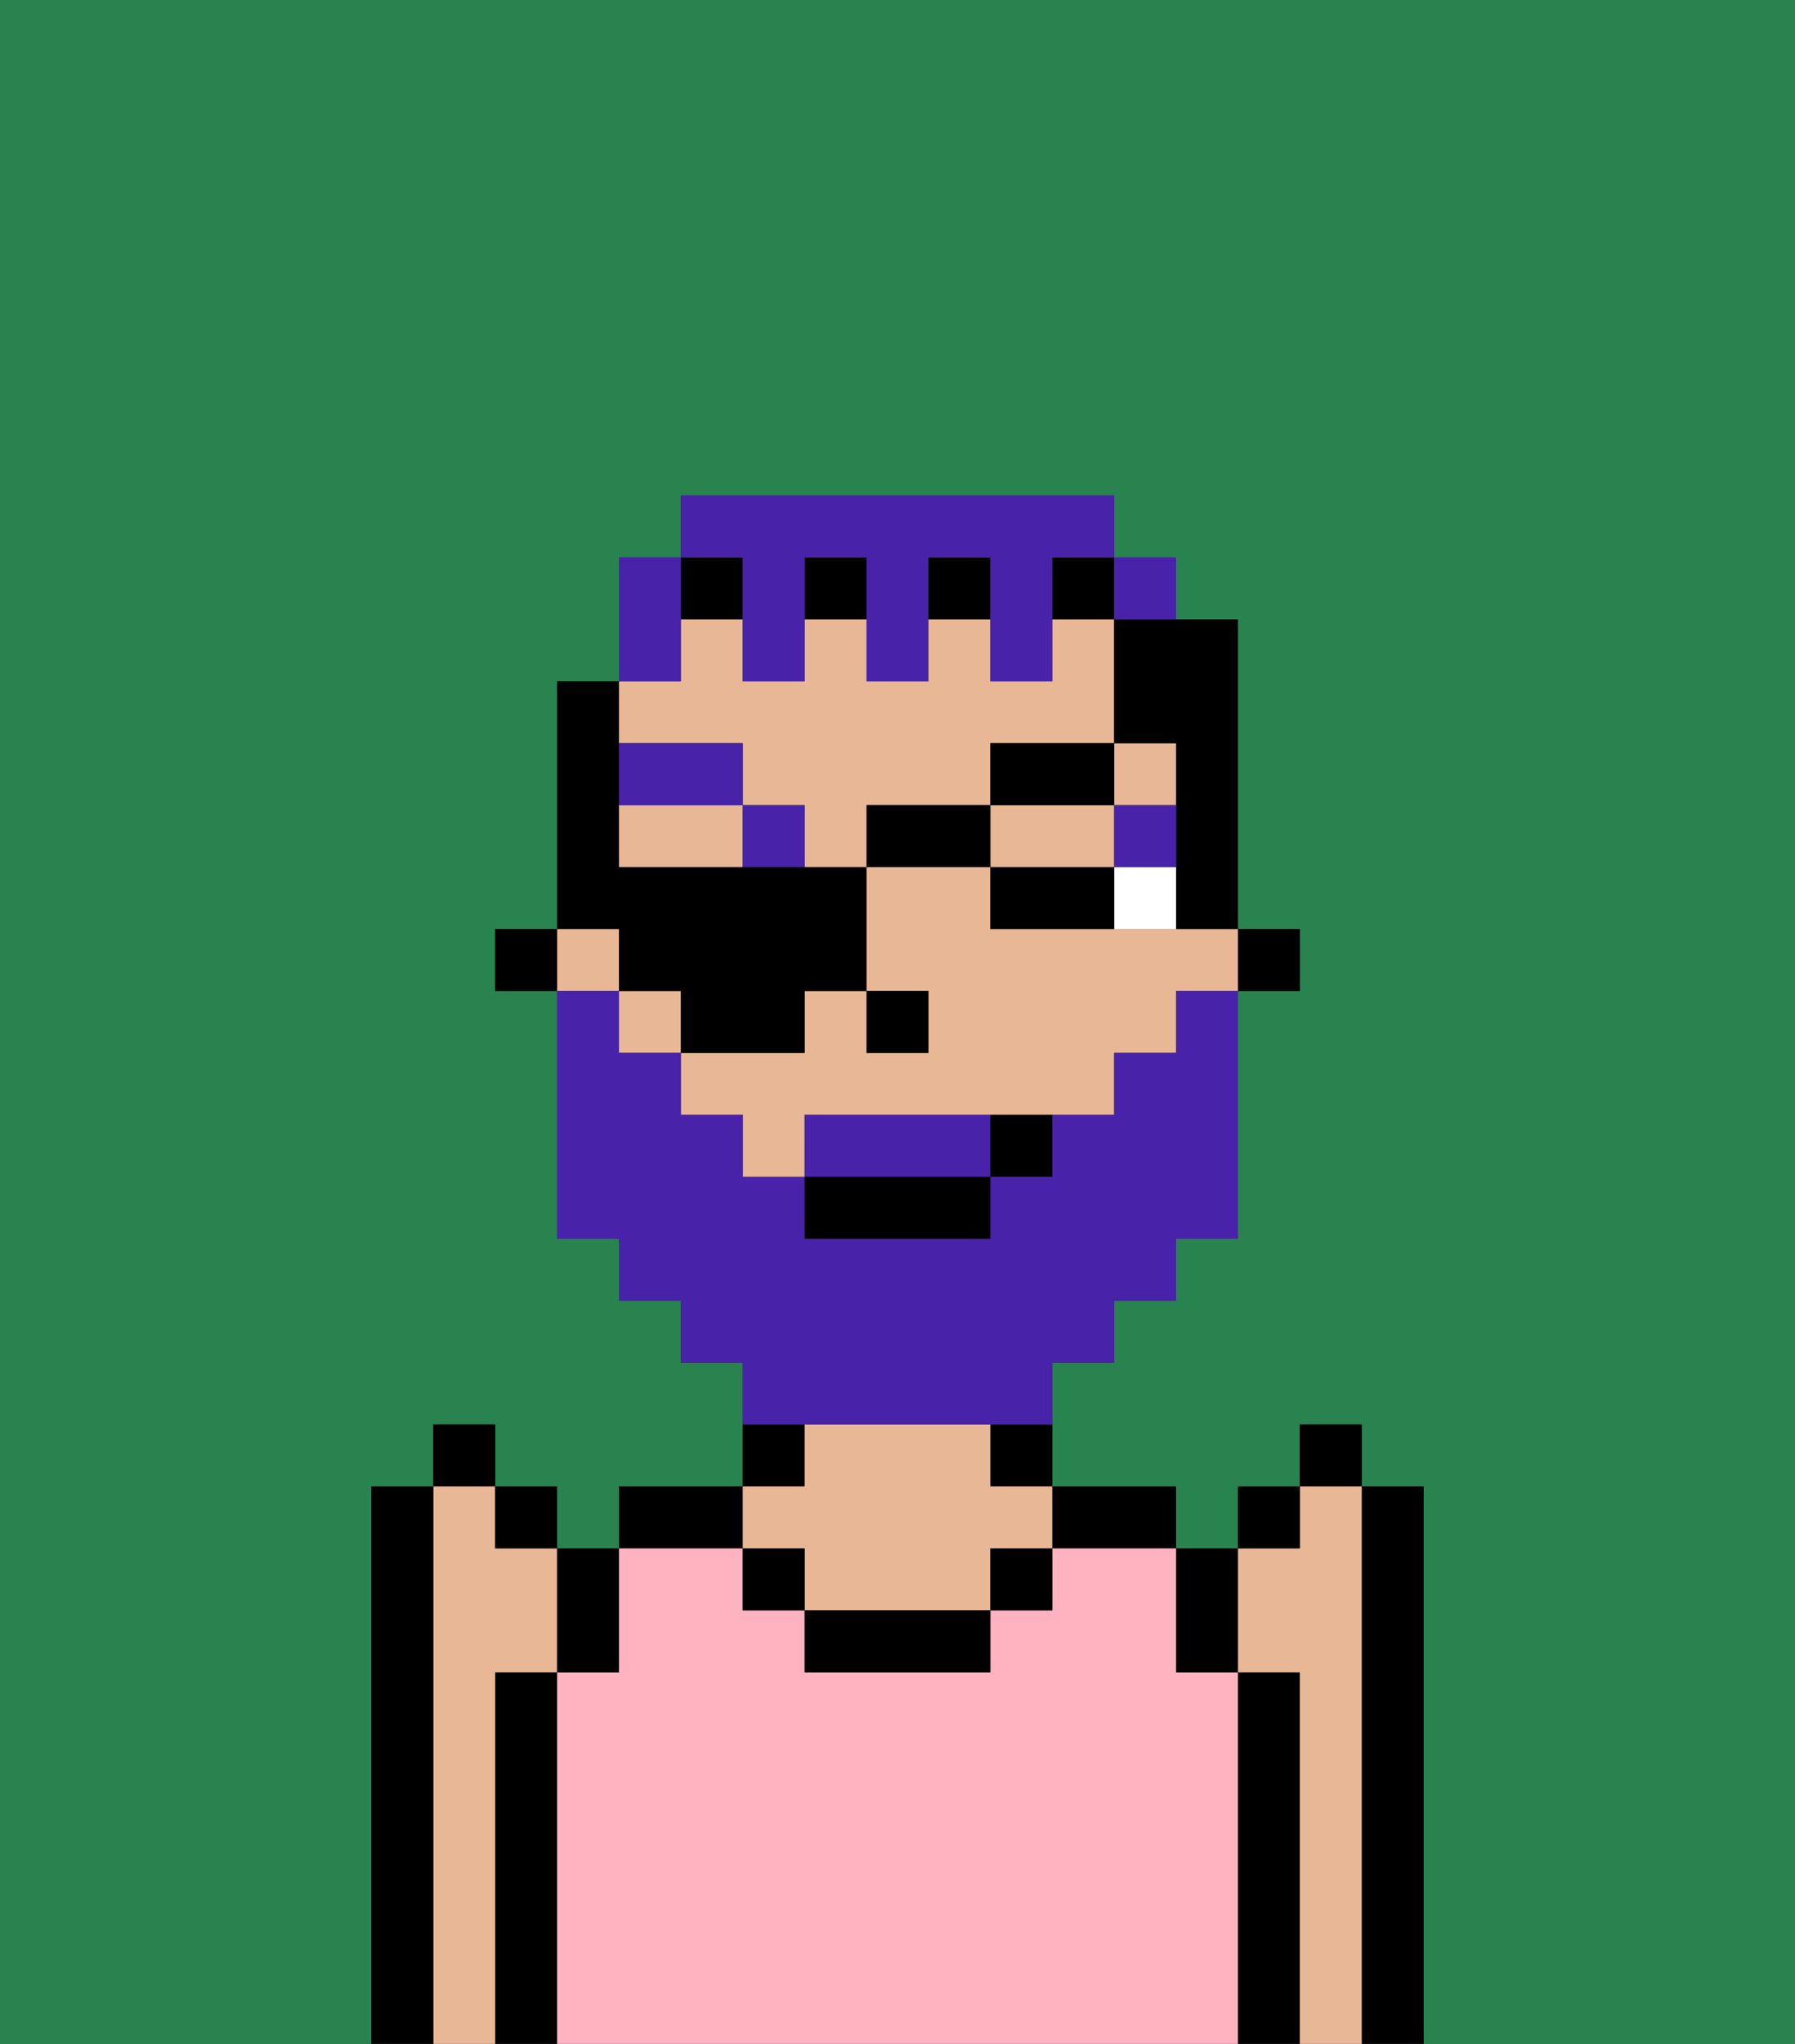 <svg xmlns="http://www.w3.org/2000/svg" viewBox="0 0 29 33"><rect x="0" y="0" width="29" height="33" fill="#333333" stroke="none"/><defs><style>polygon,rect,path{shape-rendering:crispedges;}.da291-1{fill:#29834f;}.da291-2{fill:#000000;}.da291-3{fill:#ffb3c0;}.da291-4{fill:#e8b795;}.da291-5{fill:#ffffff;}.da291-6{fill:#4922aa;}.da291-7{fill:#4922aa;}.da291-8{fill:#4922aa;}</style></defs><path class="da291-1" d="M0,33H6V24H7V23H8v1H9v1h1V24h2V22H11V21H10V20H9V16H8V15H9V11h1V9h1V8h7V9h1v1h1v5h1v1H20v4H19v1H18v1H17v2h2v1h1V24h1V23h1v1h1v9h6V0H0Z"/><path class="da291-2" d="M9,27H8v6H9V27Z"/><path class="da291-2" d="M12,24H10v1h2Z"/><path class="da291-2" d="M13,23H12v1h1Z"/><path class="da291-2" d="M16,24h1V23H16Z"/><path class="da291-2" d="M18,25h1V24H17v1Z"/><path class="da291-2" d="M21,27H20v6h1V27Z"/><path class="da291-2" d="M23,24H22v9h1V24Z"/><path class="da291-3" d="M20,27H19V25H17v1H16v1H13V26H12V25H10v2H9v6H20V27Z"/><path class="da291-4" d="M22,24H21v1H20v2h1v6h1V24Z"/><path class="da291-4" d="M13,25v1h3V25h1V24H16V23H13v1H12v1Z"/><path class="da291-2" d="M13,26v1h3V26H13Z"/><rect class="da291-2" x="16" y="25" width="1" height="1"/><rect class="da291-2" x="12" y="25" width="1" height="1"/><rect class="da291-2" x="20" y="15" width="1" height="1"/><rect class="da291-4" x="18" y="12" width="1" height="1"/><rect class="da291-4" x="10" y="16" width="1" height="1"/><path class="da291-4" d="M10,13v1h2V13Z"/><polygon class="da291-4" points="17 14 18 14 18 13 16 13 16 14 17 14"/><rect class="da291-4" x="9" y="15" width="1" height="1"/><path class="da291-4" d="M12,12v1h1v1h1V13h2V12h2V10H17v1H16V10H15v1H14V10H13v1H12V10H11v1H10v1Z"/><path class="da291-4" d="M18,15H16V14H14v2h1v1H14V16H13v1H11v1h1v1h1V18h5V17h1V16h1V15H18Z"/><path class="da291-2" d="M18,11v1h1v3h1V10H18Z"/><rect class="da291-2" x="13" y="9" width="1" height="1"/><rect class="da291-2" x="15" y="9" width="1" height="1"/><rect class="da291-2" x="17" y="9" width="1" height="1"/><rect class="da291-2" x="11" y="9" width="1" height="1"/><rect class="da291-2" x="8" y="15" width="1" height="1"/><rect class="da291-2" x="14" y="16" width="1" height="1"/><path class="da291-5" d="M18,15h1V14H18Z"/><path class="da291-2" d="M17,14H16v1h2V14Z"/><path class="da291-6" d="M18,14h1V13H18Z"/><rect class="da291-6" x="12" y="13" width="1" height="1"/><rect class="da291-6" x="10" y="12" width="2" height="1"/><path class="da291-7" d="M15,18H13v1h3V18Z"/><path class="da291-7" d="M14,23h3V22h1V21h1V20h1V16H19v1H18v1H17v1H16v1H13V19H12V18H11V17H10V16H9v4h1v1h1v1h1v1h2Z"/><rect class="da291-2" x="13" y="19" width="3" height="1"/><path class="da291-2" d="M16,19h1V18H16Z"/><path class="da291-2" d="M20,27V25H19v2Z"/><rect class="da291-2" x="20" y="24" width="1" height="1"/><rect class="da291-2" x="21" y="23" width="1" height="1"/><path class="da291-4" d="M9,27V25H8V24H7v9H8V27Z"/><path class="da291-2" d="M10,27V25H9v2Z"/><path class="da291-2" d="M7,24H6v9H7V24Z"/><rect class="da291-2" x="8" y="24" width="1" height="1"/><rect class="da291-2" x="7" y="23" width="1" height="1"/><path class="da291-8" d="M11,10V9H10v2h1Z"/><path class="da291-8" d="M12,10v1h1V9h1v2h1V9h1v2h1V9h1V8H11V9h1Z"/><path class="da291-8" d="M19,10V9H18v1Z"/><path class="da291-2" d="M10,16h1v1h2V16h1V14H10V11H9v4h1Z"/><rect class="da291-2" x="14" y="13" width="2" height="1"/><rect class="da291-2" x="16" y="12" width="2" height="1"/></svg>